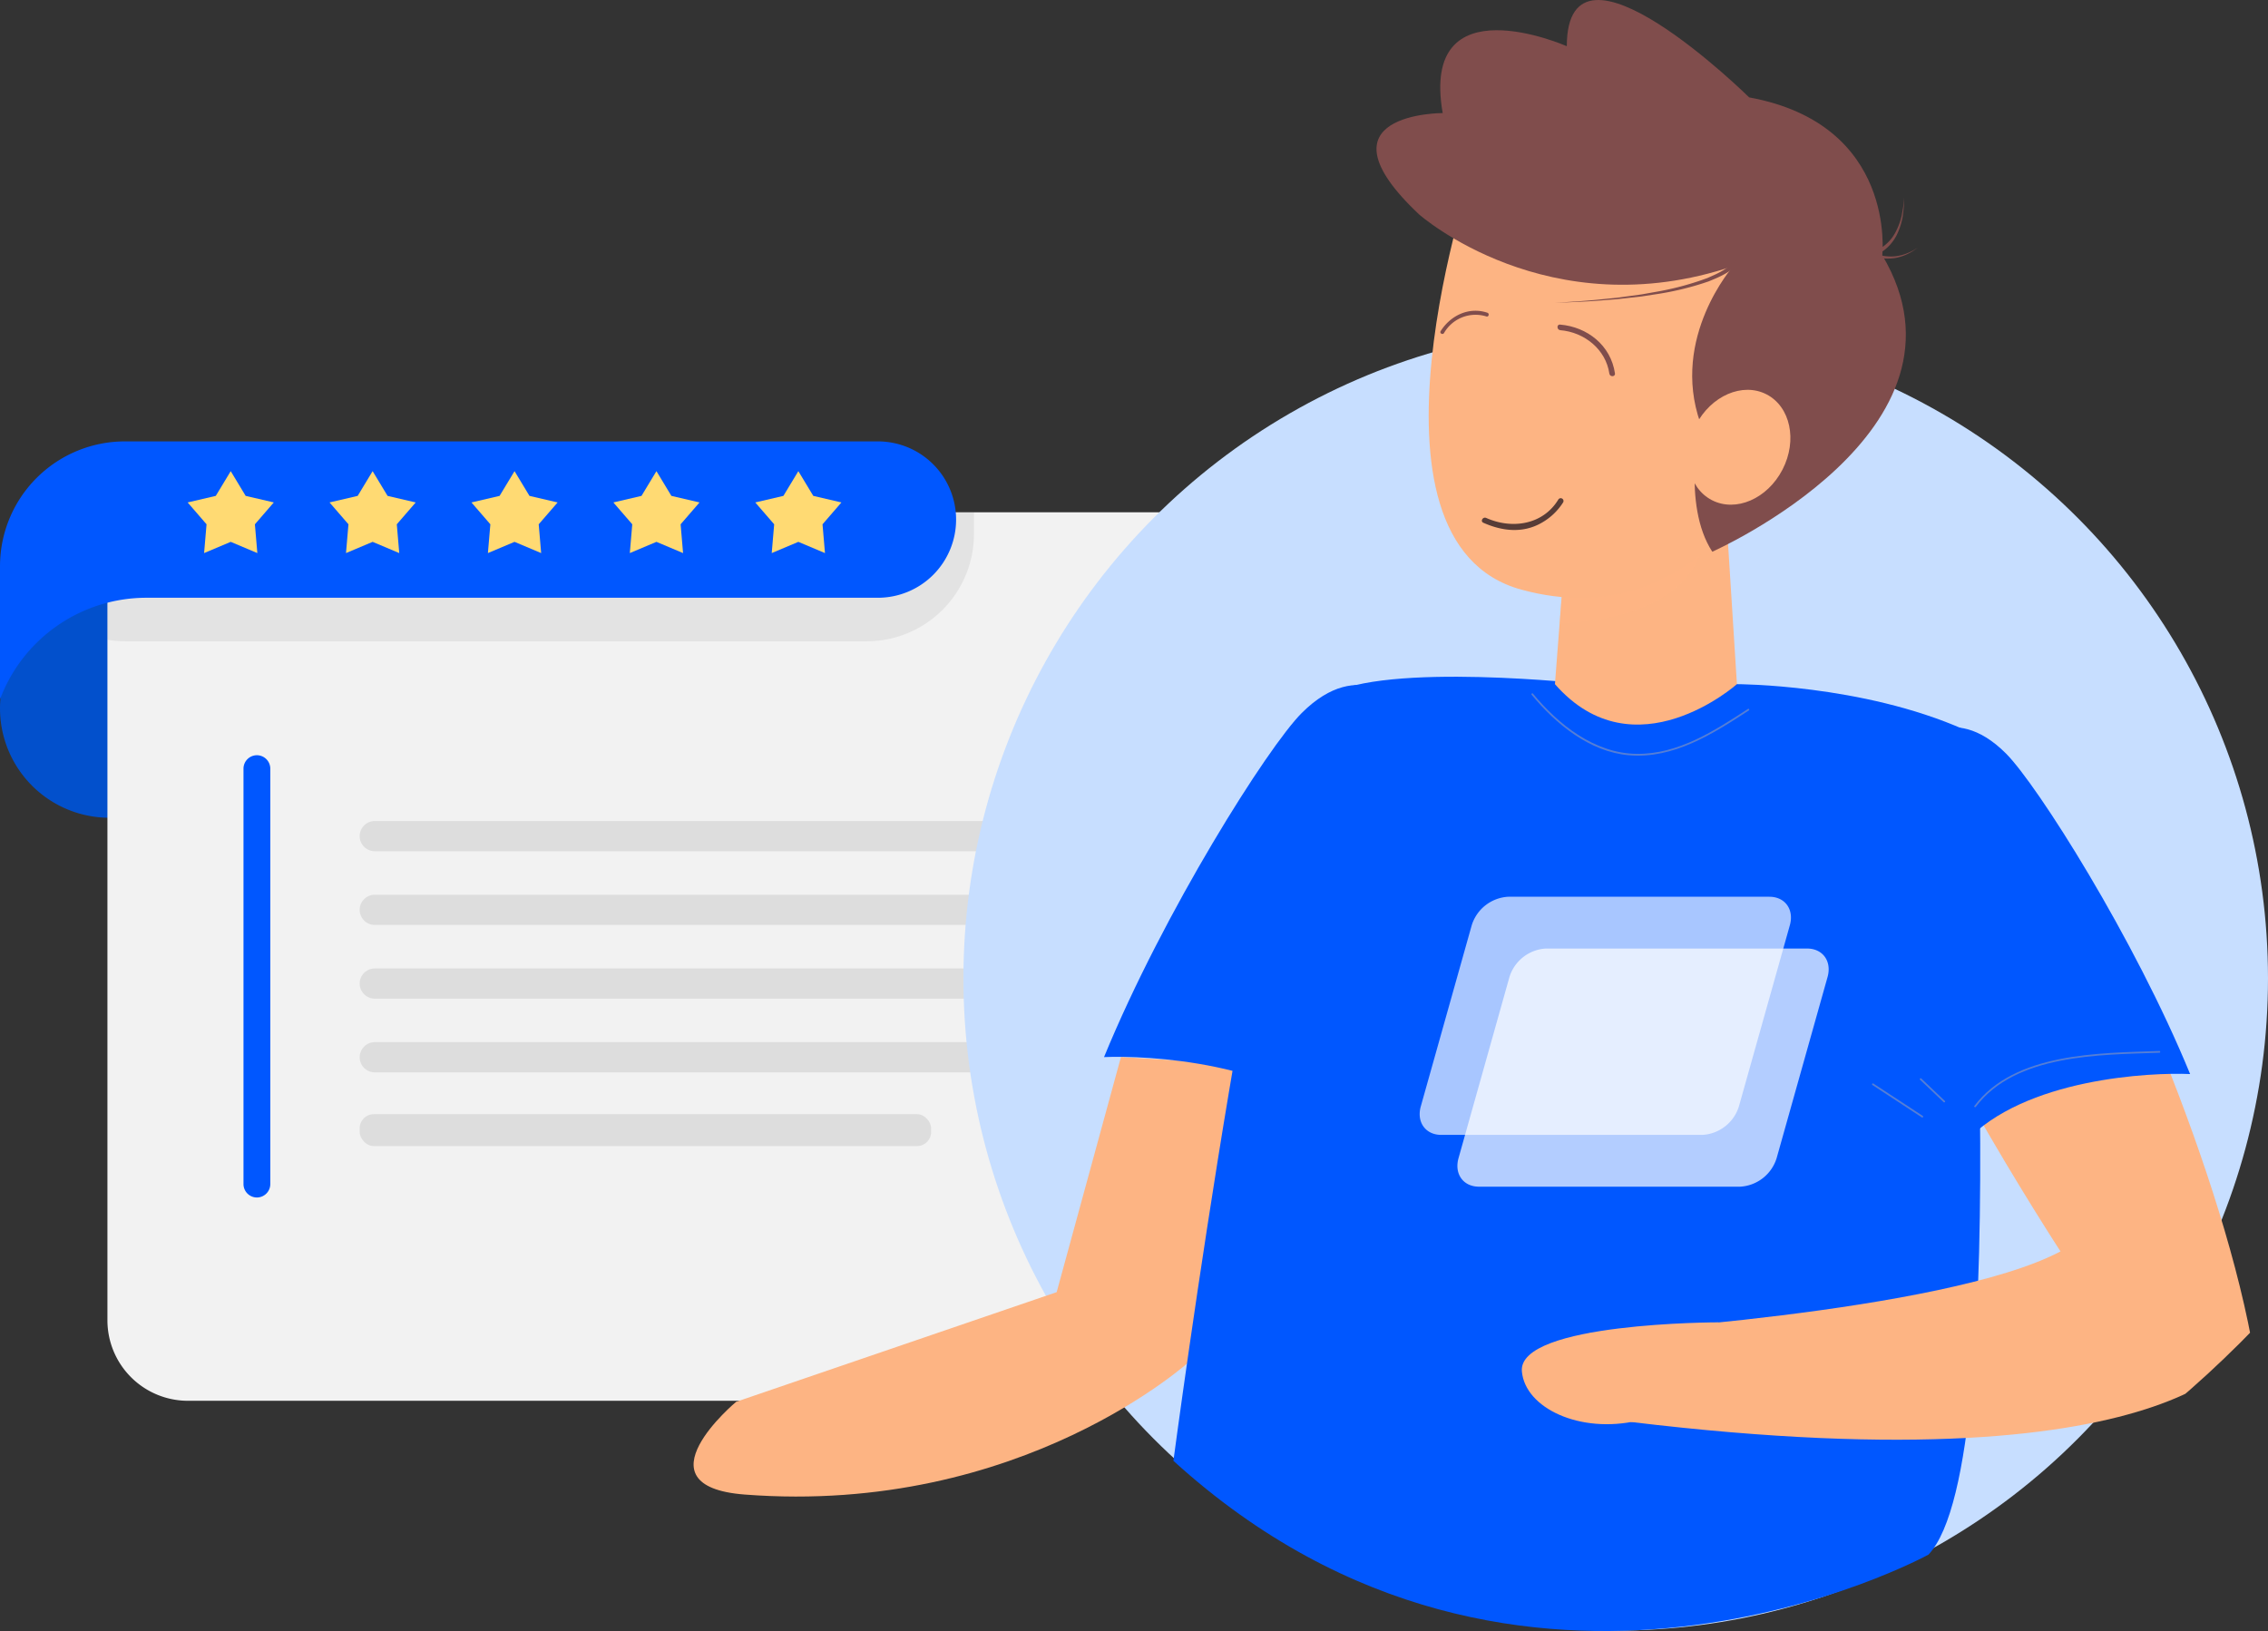 <svg xmlns="http://www.w3.org/2000/svg" xmlns:xlink="http://www.w3.org/1999/xlink" viewBox="0 0 507.64 365.099"><rect x="0" y="0" width="507.64" height="365.099" fill="#333333" stroke="none"/><defs><clipPath id="e8a87ab8-e289-447e-9113-99dea1550a87" transform="translate(0 -28)"><path d="M562.64,194.5c0,107.419-114,202.5-207,199.5-107.364-3.463-182-92.081-182-199.5S260.72,0,368.14,0,562.64,87.081,562.64,194.5Z" fill="none"/></clipPath><clipPath id="75afa198-a6cb-4be4-bb3c-1a9339b806a7" transform="translate(0 -28)"><path id="230673cf-9bbc-4b2f-b689-aa3d11df9a76" data-name="&lt;Clipping Path&gt;" d="M386.37,143.2l2.4,37.945s-22.913,20.367-40.733,0l2.545-33.095Z" fill="#fdb483"/></clipPath></defs><title>intercAsset 4</title><g style="isolation:isolate"><g id="7cc24774-a8a1-4886-8db5-dd36b98a3953" data-name="Layer 2"><g id="5e55a53f-64bf-4266-ac9b-c0a735f80dd4" data-name="Layer 1"><path d="M24.5,162.055h23v49h-23A24.5,24.5,0,0,1,0,186.555H0A24.5,24.5,0,0,1,24.5,162.055Z" transform="translate(0 -28)" fill="#0250cc"/><path d="M42.071,114.666H363.208a18.026,18.026,0,0,1,18.026,18.026v180.87a0,0,0,0,1,0,0H42.071a18.026,18.026,0,0,1-18.026-18.026V132.693A18.026,18.026,0,0,1,42.071,114.666Z" fill="#f2f2f2"/><path d="M28.031,171.555H193.969A24.031,24.031,0,0,0,218,147.523v-4.857H42.071a18.027,18.027,0,0,0-18.026,18.027v10.524A24.135,24.135,0,0,0,28.031,171.555Z" transform="translate(0 -28)" fill="#606060" opacity="0.1"/><path d="M196.5,161.805H32.786A35,35,0,0,0,0,184.555H0V154.762a27.957,27.957,0,0,1,27.957-27.957H196.5a17.5,17.5,0,0,1,17.5,17.5h0A17.5,17.5,0,0,1,196.5,161.805Z" transform="translate(0 -28)" fill="#0057ff"/><polygon points="51.642 105.465 54.985 111.001 61.283 112.47 57.052 117.361 57.6 123.805 51.642 121.292 45.683 123.805 46.231 117.361 42 112.47 48.298 111.001 51.642 105.465" fill="#ffda73"/><polygon points="83.404 105.465 86.748 111.001 93.046 112.47 88.814 117.361 89.363 123.805 83.404 121.292 77.445 123.805 77.994 117.361 73.762 112.47 80.06 111.001 83.404 105.465" fill="#ffda73"/><polygon points="115.167 105.465 118.51 111.001 124.808 112.47 120.577 117.361 121.125 123.805 115.167 121.292 109.208 123.805 109.756 117.361 105.525 112.47 111.823 111.001 115.167 105.465" fill="#ffda73"/><polygon points="146.929 105.465 150.273 111.001 156.571 112.47 152.34 117.361 152.888 123.805 146.929 121.292 140.97 123.805 141.519 117.361 137.288 112.47 143.585 111.001 146.929 105.465" fill="#ffda73"/><polygon points="178.692 105.465 182.035 111.001 188.333 112.47 184.102 117.361 184.651 123.805 178.692 121.292 172.733 123.805 173.281 117.361 169.05 112.47 175.348 111.001 178.692 105.465" fill="#ffda73"/><path d="M57.5,296.055h0a3.009,3.009,0,0,1-3-3v-93a3.009,3.009,0,0,1,3-3h0a3.009,3.009,0,0,1,3,3v93A3.009,3.009,0,0,1,57.5,296.055Z" transform="translate(0 -28)" fill="#0057ff"/><g opacity="0.56"><path d="M232.552,218.555H83.89a3.4,3.4,0,0,1-3.39-3.39h0a3.4,3.4,0,0,1,3.39-3.39H232.552a3.4,3.4,0,0,1,3.389,3.39h0A3.4,3.4,0,0,1,232.552,218.555Z" transform="translate(0 -28)" fill="#454545" opacity="0.2"/><path d="M232.552,235.055H83.89a3.4,3.4,0,0,1-3.39-3.39h0a3.4,3.4,0,0,1,3.39-3.39H232.552a3.4,3.4,0,0,1,3.389,3.39h0A3.4,3.4,0,0,1,232.552,235.055Z" transform="translate(0 -28)" fill="#454545" opacity="0.2"/><path d="M232.552,251.555H83.89a3.4,3.4,0,0,1-3.39-3.39h0a3.4,3.4,0,0,1,3.39-3.39H232.552a3.4,3.4,0,0,1,3.389,3.39h0A3.4,3.4,0,0,1,232.552,251.555Z" transform="translate(0 -28)" fill="#454545" opacity="0.2"/><path d="M232.552,268.055H83.89a3.4,3.4,0,0,1-3.39-3.39h0a3.4,3.4,0,0,1,3.39-3.39H232.552a3.4,3.4,0,0,1,3.389,3.39h0A3.4,3.4,0,0,1,232.552,268.055Z" transform="translate(0 -28)" fill="#454545" opacity="0.2"/><rect x="80.5" y="249.397" width="127.912" height="7.158" rx="3.16" ry="3.16" fill="#454545" opacity="0.2"/></g><circle cx="361.64" cy="219" r="146" fill="#c7deff"/><path d="M250.9,264.608l-14.389,52.637-71.733,24.54s-22.653,18.877,1.887,20.765c62.226,4.787,100.05-30.2,100.05-30.2l11.326-66.071Z" transform="translate(0 -28)" fill="#fdb483"/><path d="M301.184,281.015c12.828-22.672,24.712-58.941,22.941-70.459-3.278-21.3-9.832-24.579-9.832-24.579s-9.831-11.47-22.94,1.639c-7.554,7.553-30.86,44.412-44.242,77.013C256.417,264.207,286.914,265.588,301.184,281.015Z" transform="translate(0 -28)" fill="#0057ff"/><g clip-path="url(#e8a87ab8-e289-447e-9113-99dea1550a87)"><path d="M381.129,176.057l7.638,5.091s28,0,50.916,10.184c0,0,11.957,163.668-8.043,184.668,0,0-91,50-169-21,0,0,21.749-163.668,34.477-171.306s58.554-2.546,58.554-2.546Z" transform="translate(0 -28)" fill="#0057ff"/><path id="b2d651be-499b-4c43-b8f6-ab53def476f6" data-name="&lt;Clipping Path&gt;" d="M386.37,143.2l2.4,37.945s-22.913,20.367-40.733,0l2.545-33.095Z" transform="translate(0 -28)" fill="#fdb483"/><g clip-path="url(#75afa198-a6cb-4be4-bb3c-1a9339b806a7)"><path d="M337.711,167.271s39.162,4.608,43.769-18.429S337.711,167.271,337.711,167.271Z" transform="translate(0 -28)" fill="#fdb483" opacity="0.39" style="mix-blend-mode:multiply"/></g><path d="M461.194,308.121s-9.664-14.821-19.819-32.769c13.3-14.377,32.576-15.36,41.249-14.966,9.171,22.342,17.445,46.879,21.327,67.586,0,0-12.216,33.6-138.959,18.325l-9.162-19.852S435.235,321.864,461.194,308.121Z" transform="translate(0 -28)" fill="#fdb483"/><path d="M384.64,324s-45,0-44,11c.746,8.212,13,14,26,11S384.64,324,384.64,324Z" transform="translate(0 -28)" fill="#fdb483"/><path d="M439.816,283.689c-11.954-21.129-23.029-54.929-21.378-65.662,3.054-19.851,9.162-22.9,9.162-22.9s9.162-10.69,21.378,1.527c7.04,7.039,28.759,41.388,41.23,71.77C481.536,268.025,453.115,269.312,439.816,283.689Z" transform="translate(0 -28)" fill="#0057ff"/><path d="M329.887,65.178S301.16,149.277,340.56,160s56.69-28.961,56.69-28.961l.328-56.227Z" transform="translate(0 -28)" fill="#fdb483"/><path d="M383.257,151.5S444.6,124.315,421.3,85.129c0,0,3.342-29.28-29.786-35.327,0,0-40.757-40.168-40.822-11.46,0,0-32.915-14.524-27.779,14.967,0,0-29.487-.086-5.261,22.705,0,0,28.853,25.518,70.31,11.545,0,0-14.1,15.961-7.4,35.051C380.563,122.61,376.344,140.892,383.257,151.5Z" transform="translate(0 -28)" fill="#804d4c"/><path d="M379.59,123.119c-3.373,6.54-1.77,14.079,3.582,16.839s12.423-.3,15.8-6.845,1.77-14.079-3.581-16.839S382.963,116.578,379.59,123.119Z" transform="translate(0 -28)" fill="#fdb483"/><path d="M390.2,84.758a2.42,2.42,0,0,1-.222.872,3.814,3.814,0,0,1-.375.691,3.725,3.725,0,0,1-.46.6,4.248,4.248,0,0,1-.507.545,13.589,13.589,0,0,1-2.326,1.717,21.761,21.761,0,0,1-2.547,1.252l-1.3.546-1.335.446a66.3,66.3,0,0,1-10.9,2.5l-2.759.426-2.773.311-2.772.311-2.781.214c-3.7.332-7.42.435-11.13.61,3.706-.262,7.416-.451,11.107-.869l2.77-.278,2.757-.374,2.757-.375,2.737-.487A65.8,65.8,0,0,0,380.872,90.7l1.3-.467,1.254-.561a20.924,20.924,0,0,0,2.42-1.259,12.589,12.589,0,0,0,2.11-1.631,3.3,3.3,0,0,0,.429-.483,2.967,2.967,0,0,0,.374-.509,2.877,2.877,0,0,0,.277-.536,1.839,1.839,0,0,0,.132-.466Z" transform="translate(0 -28)" fill="#804d4c"/><path d="M418.162,84.453a7.129,7.129,0,0,0,3.507-1.4,9.209,9.209,0,0,0,2.556-2.991,14.972,14.972,0,0,0,1.419-3.78c.115-.669.25-1.339.349-2.014l.182-2.043-.053,2.056c-.056.683-.149,1.365-.223,2.051a15.408,15.408,0,0,1-1.213,3.969,9.851,9.851,0,0,1-2.535,3.363,7.927,7.927,0,0,1-3.931,1.824Z" transform="translate(0 -28)" fill="#804d4c"/><path d="M415.71,82.626a13.211,13.211,0,0,0,3.063,1.83,11.675,11.675,0,0,0,3.492.905,11.486,11.486,0,0,0,1.818.023,10.571,10.571,0,0,0,1.794-.349,11.564,11.564,0,0,0,3.327-1.581,11.7,11.7,0,0,1-3.248,1.828,10.788,10.788,0,0,1-1.825.488,11.9,11.9,0,0,1-1.9.109,12.321,12.321,0,0,1-3.742-.7,14,14,0,0,1-3.436-1.75Z" transform="translate(0 -28)" fill="#804d4c"/><path d="M360.217,111.634c-.787-5.423-5.577-9.273-10.983-9.721-.793-.066-.855-1.32-.05-1.253,6.107.506,11.377,4.661,12.286,10.923.116.8-1.138.844-1.253.051Z" transform="translate(0 -28)" fill="#804d4c"/><path d="M332.686,98.834a8.139,8.139,0,0,0-9.481,3.719c-.295.468-1.045.041-.748-.431,2.219-3.521,6.35-5.494,10.452-4.123.525.176.305,1.011-.223.835Z" transform="translate(0 -28)" fill="#804d4c"/><path d="M349.875,140.455a13.653,13.653,0,0,1-4.893,4.616c-4.151,2.351-8.756,1.829-12.975-.057-.736-.33-.089-1.405.64-1.079,5.74,2.568,12.7,1.577,16.15-4.12a.627.627,0,0,1,1.078.64Z" transform="translate(0 -28)" fill="#573c37"/><path d="M435.319,274.446q-2.642-2.514-5.284-5.027c-.181-.173-.457.1-.275.275l5.284,5.027c.181.172.457-.1.275-.275Z" transform="translate(0 -28)" fill="#557ed6"/><path d="M430.371,277.794,419.3,270.541c-.21-.138-.406.2-.2.336l11.071,7.253c.21.138.405-.2.2-.336Z" transform="translate(0 -28)" fill="#557ed6"/><path d="M342.829,183.529c5.4,6.541,12.963,12.757,21.735,13.529,10,.88,18.88-4.8,26.88-10.032.209-.136.014-.473-.2-.336-7.5,4.9-15.614,10.178-24.93,10.062-9.415-.118-17.48-6.55-23.214-13.5-.16-.193-.434.084-.275.276Z" transform="translate(0 -28)" fill="#557ed6"/><path d="M442.247,275.751c8.912-11.811,27.744-11.63,41.089-12.1.25-.008.251-.4,0-.389-13.511.479-32.39.323-41.425,12.3-.151.2.187.394.336.2Z" transform="translate(0 -28)" fill="#557ed6"/><path d="M337.588,228.734h58.44c3.524,0,5.578,2.857,4.588,6.381l-11.4,40.546a9.077,9.077,0,0,1-8.175,6.381H322.6c-3.524,0-5.578-2.856-4.587-6.381l11.4-40.546A9.077,9.077,0,0,1,337.588,228.734Z" transform="translate(0 -28)" fill="#fff" opacity="0.66" style="isolation:isolate"/><path d="M346.029,240.326h58.439c3.525,0,5.579,2.857,4.588,6.381l-11.4,40.547a9.077,9.077,0,0,1-8.174,6.381h-58.44c-3.524,0-5.578-2.857-4.588-6.381l11.4-40.547A9.078,9.078,0,0,1,346.029,240.326Z" transform="translate(0 -28)" fill="#fff" opacity="0.7" style="isolation:isolate"/></g></g></g></g></svg>